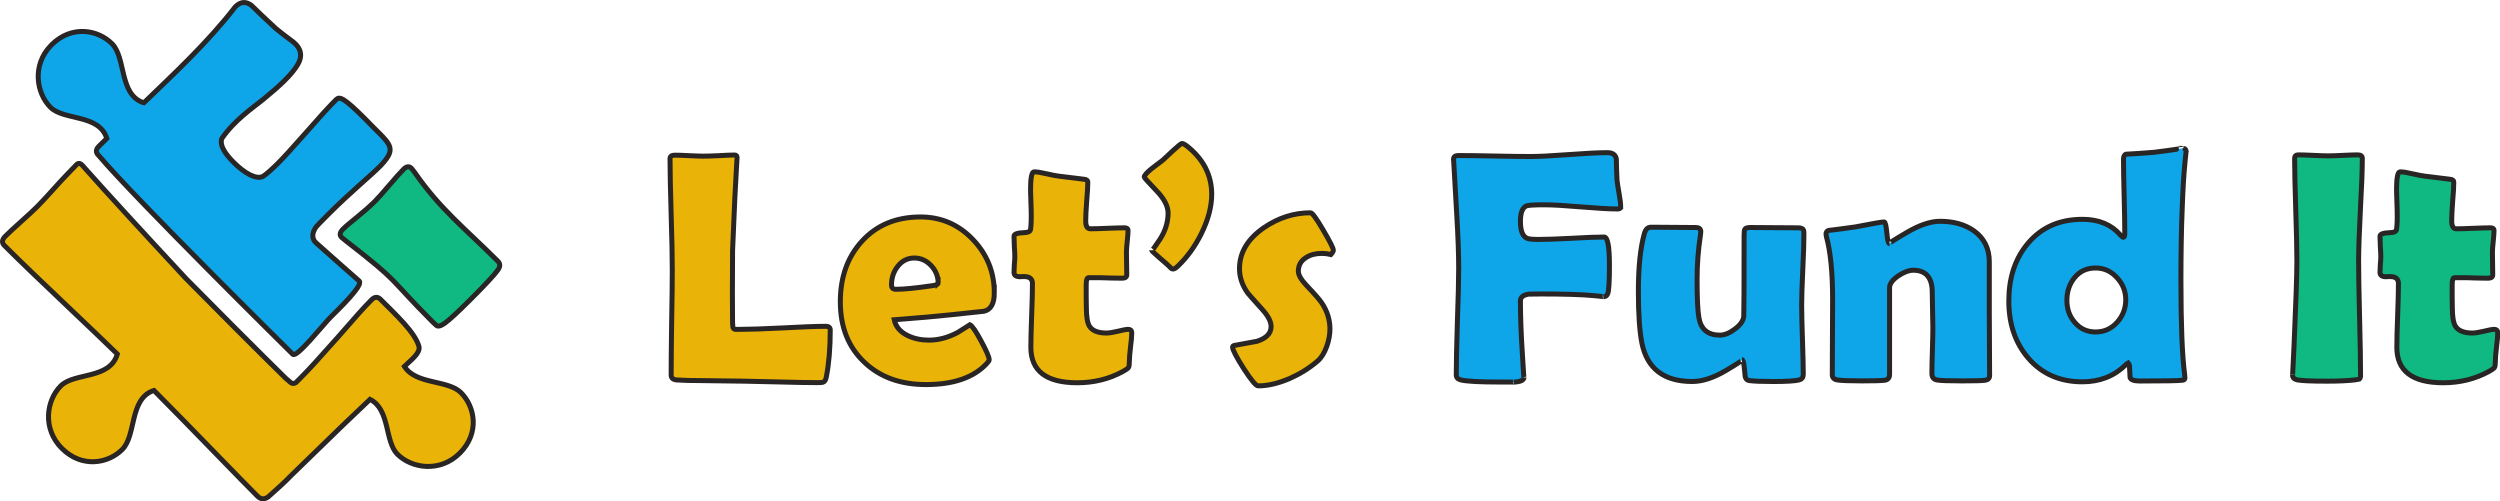 <?xml version="1.0" encoding="UTF-8" standalone="no"?>
<svg
   version="1.1"
   viewBox="0 0 300 60.16"
   id="svg14"
   sodipodi:docname="letsfundit-logo.svg"
   inkscape:version="1.3.2 (091e20e, 2023-11-25)"
   xmlns:inkscape="http://www.inkscape.org/namespaces/inkscape"
   xmlns:sodipodi="http://sodipodi.sourceforge.net/DTD/sodipodi-0.dtd"
   xmlns="http://www.w3.org/2000/svg"
   xmlns:svg="http://www.w3.org/2000/svg">
  <defs
     id="defs14" />
  <sodipodi:namedview
     id="namedview14"
     pagecolor="#505050"
     bordercolor="#eeeeee"
     borderopacity="1"
     inkscape:showpageshadow="0"
     inkscape:pageopacity="0"
     inkscape:pagecheckerboard="0"
     inkscape:deskcolor="#505050"
     inkscape:zoom="2"
     inkscape:cx="137.5"
     inkscape:cy="33.75"
     inkscape:window-width="1920"
     inkscape:window-height="1011"
     inkscape:window-x="0"
     inkscape:window-y="0"
     inkscape:window-maximized="1"
     inkscape:current-layer="svg14" />
  <title
     id="title1">Let's Fund It</title>
  <path
     d="m 97.958,45.914 q -1.655,0 -4.312,-0.077 -3.464,-0.077 -4.312,-0.096 l -5.755,-0.077 q -0.866,0.019 -2.483,-0.077 -0.558,-0.096 -0.558,-0.597 0,-2.098 0.058,-6.275 0.077,-4.196 0.077,-6.294 0,-2.233 -0.135,-6.679 -0.135,-4.466 -0.135,-6.698 0,-0.423 0.577,-0.423 0.577,0 1.713,0.058 1.154,0.058 1.713,0.058 0.635,0 1.886,-0.058 1.251,-0.077 1.886,-0.077 0.289,0 0.269,0.366 l -0.019,0.25 q -0.231,3.618 -0.52,10.875 l -0.019,5.081 q 0,2.464 0.019,3.599 0.019,0.231 0.039,0.462 0.019,0.231 0.289,0.289 0.019,0 0.5,0 1.732,0 5.177,-0.173 3.464,-0.193 5.196,-0.193 0.52,0 0.52,0.443 0,3.291 -0.481,5.678 -0.096,0.5 -0.404,0.597 -0.096,0.039 -0.789,0.039 z"
     id="path1"
     style="fill:#eab308;stroke:#292524;stroke-width:0.6" />
  <path
     d="m 119.317,35.139 q 0,1.944 -1.251,2.214 -0.212,0.038 -3.984,0.423 -2.271,0.25 -6.775,0.597 0.269,1.251 1.636,1.905 1.116,0.539 2.541,0.539 1.713,0 3.445,-0.924 0.731,-0.462 1.463,-0.924 0.404,0.193 1.347,1.963 0.962,1.771 0.962,2.252 0,0.135 -0.289,0.443 -2.348,2.522 -7.294,2.522 -4.581,0 -7.391,-2.676 -2.888,-2.714 -2.888,-7.256 0,-4.427 2.579,-7.256 2.656,-2.926 7.044,-2.926 3.695,0 6.275,2.695 2.579,2.695 2.579,6.41 z m -6.737,-1.174 q 0,-1.193 -0.847,-2.098 -0.847,-0.905 -2.021,-0.905 -1.212,0 -2.002,1.02 -0.731,0.943 -0.731,2.214 0,0.52 0.539,0.52 1.424,0 4.427,-0.443 0.635,-0.096 0.635,-0.308 z"
     id="path2"
     style="fill:#eab308;stroke:#292524;stroke-width:0.6" />
  <path
     d="m 135.809,39.947 q 0,0.577 -0.154,1.751 -0.135,1.174 -0.135,1.732 0,0.539 -0.116,0.693 -0.116,0.154 -0.635,0.443 -2.483,1.366 -5.504,1.366 -5.562,0 -5.562,-4.254 0,-1.27 0.096,-3.811 0.096,-2.56 0.096,-3.83 0,-0.847 -0.982,-0.847 -0.077,0 -0.25,0 -0.173,0.019 -0.25,0.019 -0.731,0 -0.731,-0.52 0,-0.308 0.039,-0.943 0.058,-0.635 0.058,-0.943 0,-0.404 -0.058,-1.231 -0.039,-0.828 -0.039,-1.231 0,-0.385 1.231,-0.423 0.693,-0.019 0.751,-0.385 0.116,-0.731 0.077,-2.31 -0.077,-2.483 -0.077,-2.368 0,-2.233 0.423,-2.233 0.52,0 1.482,0.231 1.097,0.25 1.52,0.289 0.982,0.135 2.965,0.366 0.481,0.039 0.481,0.327 0,0.77 -0.135,2.329 -0.116,1.559 -0.116,2.348 0,0.943 0.558,0.943 0.674,0 2.04,-0.058 1.366,-0.058 2.059,-0.058 0.423,0 0.423,0.289 0,0.443 -0.096,1.328 -0.096,0.885 -0.096,1.328 0,0.462 0.019,1.347 0.019,0.885 0.019,1.347 0,0.404 -0.558,0.404 -0.385,0 -1.289,-0.019 -0.905,-0.039 -1.289,-0.039 h -1.443 q -0.289,0 -0.289,0.847 0,0.462 0,1.366 0.019,0.924 0.019,1.366 0,1.617 0.366,2.233 0.52,0.828 2.04,0.828 0.481,0 1.366,-0.212 0.905,-0.231 1.27,-0.231 0.404,0 0.404,0.423 z"
     id="path3"
     style="fill:#eab308;stroke:#292524;stroke-width:0.6" />
  <path
     d="m 145.404,23.315 q 0,2.175 -1.212,4.658 -1.116,2.291 -2.81,3.926 -0.385,0.385 -0.616,0.385 -0.193,0 -0.404,-0.269 -0.116,-0.135 -1.193,-1.058 -0.962,-0.828 -0.962,-0.924 0,0.193 0.982,-1.308 0.982,-1.52 0.982,-3.156 0,-1.251 -1.443,-2.733 -1.424,-1.501 -1.424,-1.578 0,-0.308 0.962,-1.077 0.635,-0.481 1.27,-0.962 0.597,-0.558 1.174,-1.097 0.982,-0.905 1.116,-0.905 0.193,0 0.558,0.269 3.021,2.368 3.021,5.832 z"
     id="path4"
     style="fill:#eab308;stroke:#292524;stroke-width:0.6" />
  <path
     d="m 159.997,30.022 q 0,0.193 -0.289,0.52 -0.539,-0.135 -1.077,-0.135 -1.135,0 -1.905,0.5 -0.924,0.577 -0.924,1.636 0,0.674 0.982,1.713 1.482,1.559 1.828,2.098 0.982,1.463 0.982,3.137 0,0.982 -0.385,2.079 -0.443,1.212 -1.116,1.771 -1.424,1.231 -3.329,2.079 -2.059,0.885 -3.792,0.885 -0.385,0 -1.732,-2.079 -1.328,-2.098 -1.328,-2.56 0,-0.173 0.212,-0.212 1.347,-0.25 2.714,-0.5 1.694,-0.539 1.694,-1.771 0,-0.847 -0.982,-1.963 -1.751,-1.944 -1.828,-2.059 -0.982,-1.385 -0.982,-2.926 0,-2.888 2.926,-4.909 2.618,-1.79 5.601,-1.79 0.308,0 1.52,2.079 1.212,2.059 1.212,2.406 z"
     id="path5"
     style="fill:#eab308;stroke:#292524;stroke-width:0.6" />
  <path
     d="m 194.48,24.864 q 0,0.212 -0.385,0.212 -1.443,0 -4.389,-0.25 -2.926,-0.25 -4.389,-0.25 -1.848,0 -2.156,0.135 -0.712,0.327 -0.712,1.848 0,1.828 0.924,2.079 0.385,0.096 1.174,0.096 1.328,0 3.965,-0.135 2.656,-0.154 3.984,-0.154 0.635,0 0.635,3.387 0,2.945 -0.212,3.426 -0.135,0.347 -0.52,0.347 0.25,0 -1.212,-0.135 -2.059,-0.193 -6.236,-0.193 -1.347,0 -1.52,0.019 -0.982,0.154 -0.982,0.828 0,2.733 0.231,6.294 0.193,3.214 0.193,2.868 0,0.5 -1.212,0.577 0.327,-0.019 -1.713,-0.019 -3.599,0 -4.639,-0.25 -0.558,-0.135 -0.558,-0.597 0,-2.137 0.135,-6.41 0.154,-4.292 0.154,-6.429 0,-2.541 -0.231,-6.39 -0.346,-5.947 -0.366,-6.39 l -0.018,-0.231 q -0.019,-0.481 0.577,-0.481 1.424,0 4.292,0.058 2.888,0.058 4.331,0.058 1.54,0 4.62,-0.231 3.098,-0.231 4.639,-0.231 0.962,0 1.077,0.789 0,0.828 0.077,2.483 0.038,0.423 0.25,1.636 0.193,1.058 0.193,1.636 z"
     id="path6"
     style="fill:#0ea5e9;stroke:#292524;stroke-width:0.6" />
  <path
     d="m 216.469,28.093 q 0,1.424 -0.135,4.273 -0.135,2.849 -0.135,4.273 0,1.385 0.096,4.157 0.096,2.772 0.096,4.138 0,0.52 -0.481,0.654 -0.731,0.193 -3.098,0.193 -2.098,0 -2.926,-0.116 -0.366,-0.058 -0.462,-0.462 -0.058,-0.577 -0.116,-1.154 -0.096,-0.885 -0.269,-0.885 0.269,0 -1.944,1.308 -2.214,1.308 -4.023,1.308 -5.1,0 -6.044,-4.6 -0.423,-2.137 -0.423,-6.198 0,-4.389 0.712,-6.929 0.212,-0.789 0.789,-0.789 0.885,0 2.695,0.019 1.809,0.019 2.695,0.019 0.597,0 0.597,0.5 0,0.135 -0.039,0.404 -0.404,2.618 -0.404,5.312 0,3.349 0.212,4.581 0.346,2.117 2.522,2.117 0.847,0 1.828,-0.751 1,-0.751 1.039,-1.559 0.039,-0.712 0.039,-9.662 0,-0.635 0.096,-0.751 0.116,-0.193 0.693,-0.193 0.943,0 2.83,0.019 1.905,0.019 2.849,0.019 0.577,0 0.674,0.289 0.038,0.154 0.038,0.462 z"
     id="path7"
     style="fill:#0ea5e9;stroke:#292524;stroke-width:0.6" />
  <path
     d="m 238.757,45.034 q 0,0.52 -0.539,0.597 -0.539,0.077 -2.81,0.077 -2.425,0 -3.002,-0.116 -0.577,-0.116 -0.577,-0.789 0,-0.905 0.058,-2.733 0.058,-1.828 0.058,-2.753 0,-0.712 -0.039,-2.117 -0.038,-1.424 -0.038,-2.137 0,-2.637 -2.291,-2.637 -0.751,0 -1.751,0.654 -1.077,0.731 -1.077,1.443 v 10.395 q 0,0.635 -0.597,0.712 -0.674,0.077 -2.753,0.077 -2.252,0 -2.926,-0.116 -0.597,-0.096 -0.597,-0.635 0,-1.501 0.018,-4.523 0.019,-3.021 0.019,-4.543 0,-4.793 -0.751,-7.525 -0.039,-0.173 -0.039,-0.289 0,-0.308 0.289,-0.423 1.212,-0.135 3.233,-0.423 3.06,-0.597 3.445,-0.597 0.212,0 0.327,1.308 0.116,1.289 0.327,1.289 -0.212,0 2.059,-1.328 2.291,-1.347 4.003,-1.347 2.445,0 4.08,1.154 1.828,1.328 1.828,3.695 v 6.14 q 0,1.251 0.019,3.753 0.018,2.483 0.018,3.734 z"
     id="path8"
     style="fill:#0ea5e9;stroke:#292524;stroke-width:0.6" />
  <path
     d="m 262.346,18.278 c 0,-0.282 -0.051,0.141 -0.154,1.27 -0.141,1.425 -0.25,3.247 -0.327,5.466 -0.103,2.515 -0.154,5.376 -0.154,8.585 0,5.299 0.148,9.071 0.443,11.314 0.026,0.244 0.039,0.398 0.039,0.462 0,0.141 -0.096,0.225 -0.289,0.25 -0.462,0.064 -2.162,0.096 -5.1,0.096 -0.693,0 -1.091,-0.135 -1.193,-0.404 -0.026,-0.488 -0.051,-0.975 -0.077,-1.463 -0.012,-0.103 -0.064,-0.205 -0.154,-0.308 -0.077,0.039 -0.173,0.116 -0.289,0.231 -1.386,1.36 -3.118,2.04 -5.196,2.04 -2.707,0 -4.876,-0.95 -6.506,-2.849 -1.553,-1.809 -2.329,-4.093 -2.329,-6.852 0,-2.797 0.764,-5.1 2.291,-6.91 1.617,-1.925 3.798,-2.888 6.544,-2.888 1.938,0 3.445,0.616 4.523,1.848 0.18,0.205 0.308,0.308 0.385,0.308 0.115,0 0.173,-0.167 0.173,-0.5 0,-0.988 -0.026,-2.464 -0.077,-4.427 -0.051,-1.963 -0.077,-3.432 -0.077,-4.408 0,-0.372 0.103,-0.584 0.308,-0.635 0.821,-0.038 1.95,-0.115 3.387,-0.231 2.566,-0.321 3.408,-0.479 3.406,-0.481 0.282,0 0.423,0.16 0.423,0.481 z m -7.256,17.691 c 0,-1.013 -0.353,-1.899 -1.058,-2.656 -0.706,-0.77 -1.559,-1.154 -2.56,-1.154 -1.052,0 -1.893,0.385 -2.522,1.154 -0.616,0.757 -0.924,1.668 -0.924,2.733 0,1.039 0.314,1.918 0.943,2.637 0.642,0.77 1.475,1.154 2.502,1.154 1.027,0 1.886,-0.385 2.579,-1.154 0.693,-0.77 1.039,-1.674 1.039,-2.714 z"
     id="path9"
     style="fill:#0ea5e9;stroke:#292524;stroke-width:0.6"
     sodipodi:nodetypes="cccscscsccccscscscsssscccccccscscsccc" />
  <path
     d="m 283.035,31.361 q 0,2.271 0.116,6.833 0.116,4.562 0.116,6.833 0,0.385 -0.173,0.481 -0.039,0.019 -0.5,0.077 -1.251,0.154 -3.349,0.154 -2.81,0 -3.58,-0.154 -0.558,-0.116 -0.558,-0.597 0,0.308 0.173,-3.387 0.346,-7.795 0.346,-10.235 0,-2.059 -0.135,-6.178 -0.135,-4.119 -0.135,-6.178 0,-0.423 0.443,-0.423 0.597,0 1.79,0.058 1.212,0.058 1.809,0.058 0.597,0 1.751,-0.058 1.174,-0.058 1.771,-0.058 0.558,0 0.558,0.423 0,2.059 -0.231,6.178 -0.212,4.119 -0.212,6.178 z"
     fill="#00b04e"
     id="path10"
     style="stroke:#292524;stroke-width:0.6;fill:#10b981" />
  <path
     d="m 299.727,39.947 q 0,0.577 -0.154,1.751 -0.135,1.174 -0.135,1.732 0,0.539 -0.116,0.693 -0.116,0.154 -0.635,0.443 -2.483,1.366 -5.504,1.366 -5.562,0 -5.562,-4.254 0,-1.27 0.096,-3.811 0.096,-2.56 0.096,-3.83 0,-0.847 -0.982,-0.847 -0.077,0 -0.25,0 -0.173,0.019 -0.25,0.019 -0.731,0 -0.731,-0.52 0,-0.308 0.039,-0.943 0.058,-0.635 0.058,-0.943 0,-0.404 -0.058,-1.231 -0.039,-0.828 -0.039,-1.231 0,-0.385 1.231,-0.423 0.693,-0.019 0.751,-0.385 0.116,-0.731 0.077,-2.31 -0.077,-2.483 -0.077,-2.368 0,-2.233 0.423,-2.233 0.52,0 1.482,0.231 1.097,0.25 1.52,0.289 0.982,0.135 2.965,0.366 0.481,0.039 0.481,0.327 0,0.77 -0.135,2.329 -0.116,1.559 -0.116,2.348 0,0.943 0.558,0.943 0.674,0 2.04,-0.058 1.366,-0.058 2.059,-0.058 0.423,0 0.423,0.289 0,0.443 -0.096,1.328 -0.096,0.885 -0.096,1.328 0,0.462 0.019,1.347 0.018,0.885 0.018,1.347 0,0.404 -0.558,0.404 -0.385,0 -1.289,-0.019 -0.905,-0.039 -1.289,-0.039 h -1.443 q -0.289,0 -0.289,0.847 0,0.462 0,1.366 0.019,0.924 0.019,1.366 0,1.617 0.366,2.233 0.52,0.828 2.04,0.828 0.481,0 1.366,-0.212 0.905,-0.231 1.27,-0.231 0.404,0 0.404,0.423 z"
     fill="#00b04e"
     id="path11"
     style="stroke:#292524;stroke-width:0.6;fill:#10b981" />
  <path
     d="m 9.205,19.737 c -0.453,0.453 -1.987,2.048 -2.819,2.999 -0.847,0.936 -1.493,1.629 -1.946,2.082 -0.398,0.398 -1.031,0.985 -1.899,1.763 -0.854,0.764 -1.487,1.352 -1.899,1.763 -0.411,0.411 -0.452,0.784 -0.123,1.112 1.734,1.734 4.383,4.284 7.947,7.655 2.3,2.176 4.077,3.883 5.615,5.376 -0.89,3.059 -5.151,2.183 -6.792,3.823 -1.722,1.722 -2.244,5.155 0.162,7.524 2.407,2.369 5.54,1.784 7.222,0.103 1.681,-1.681 0.848,-6.009 3.687,-7.045 0.038,-0.014 0.078,-0.025 0.117,-0.035 2.039,2.06 4.667,4.73 7.027,7.171 3.202,3.284 3.755,3.879 5.385,5.508 0.389,0.389 0.817,0.421 1.289,0.099 1.227,-1.076 2.143,-1.932 2.745,-2.564 l 6.241,-6.06 c 0.425,-0.404 1.914,-1.825 3.239,-3.087 2.421,1.212 1.749,5.046 3.284,6.582 1.722,1.722 5.157,2.242 7.526,-0.164 2.369,-2.407 1.784,-5.54 0.103,-7.222 -1.567,-1.567 -5.43,-0.95 -6.79,-3.155 0.62,-0.612 1.962,-1.58 1.747,-2.384 -0.447,-1.67 -2.787,-3.828 -4.605,-5.652 -0.344,-0.344 -0.703,-0.331 -1.073,0.039 -1.234,1.234 -1.799,1.952 -4.118,4.57 -2.32,2.59 -3.204,3.606 -4.439,4.841 l -0.536,0.536 c -0.237,0.147 -0.451,0.137 -0.645,-0.029 -0.193,-0.166 -0.386,-0.331 -0.579,-0.497 -0.896,-0.868 -4.166,-4.124 -6.079,-6.038 L 22.305,33.412 C 16.875,27.57 12.837,23.167 10.191,20.188 L 9.92,19.876 C 9.65,19.579 9.412,19.531 9.206,19.736 Z"
     fill="#fcbd14"
     id="path12"
     style="stroke:#292524;stroke-width:0.6;fill:#eab308" />
  <path
     d="m 6.107,5.459 c -2.279,2.364 -1.749,5.72 -0.053,7.415 1.624,1.624 5.822,0.779 6.767,3.736 -0.359,0.35 -0.688,0.675 -0.961,0.948 -0.387,0.387 -0.39,0.756 -0.01,1.11 4.429,5.232 22.819,23.378 23.288,23.848 0.469,0.469 3.615,-3.537 4.515,-4.437 0.9,-0.9 3.997,-3.863 3.454,-4.354 -0.543,-0.49 -4.019,-3.522 -5.187,-4.591 -0.511,-0.467 -0.512,-1.145 0.006,-1.899 0.097,-0.127 0.583,-0.628 1.455,-1.501 2.707,-2.707 4.952,-4.509 6.284,-5.841 2.18,-2.324 1.098,-2.533 -1.848,-5.625 -2.585,-2.585 -3.077,-2.721 -3.489,-2.309 -0.861,0.861 -2.092,2.21 -3.695,4.048 -1.606,1.811 -2.491,2.799 -3.351,3.659 -0.511,0.511 -1.394,1.319 -1.717,1.495 -0.79,0.408 -2.151,-0.301 -3.546,-1.696 -1.16,-1.16 -1.634,-2.095 -1.422,-2.807 1.517,-2.239 3.799,-3.761 5.006,-4.744 2.099,-1.717 3.348,-2.925 4.066,-4.069 C 36.385,6.703 36.096,5.78 35.225,5.06 34.162,4.272 33.459,3.728 33.11,3.43 31.798,2.216 30.824,1.296 30.192,0.664 29.515,0.137 28.866,0.184 28.242,0.808 24.942,5.081 20.79,8.935 17.268,12.332 17.222,12.322 17.174,12.308 17.128,12.291 14.29,11.255 15.122,6.927 13.441,5.246 11.76,3.565 8.625,2.98 6.219,5.348 6.181,5.385 6.144,5.422 6.108,5.459 Z"
     fill="#01b3f6"
     id="path13"
     style="stroke:#292524;stroke-width:0.6;fill:#0ea5e9" />
  <path
     d="m 59.757,31.361 c 0.288,0.288 0.279,0.639 -0.025,1.054 -0.407,0.572 -1.467,1.714 -3.179,3.426 -1.727,1.727 -2.64,2.558 -3.211,2.965 -0.372,0.262 -0.655,0.367 -0.85,0.316 -0.084,-0.026 -0.304,-0.217 -0.66,-0.574 -5.466,-5.493 -3.63,-4.444 -10.365,-9.672 -0.248,-0.191 -0.407,-0.32 -0.475,-0.389 -0.274,-0.274 -0.217,-0.606 0.172,-0.994 0.403,-0.403 0.819,-0.737 1.722,-1.475 0.917,-0.753 1.584,-1.337 2.002,-1.755 0.417,-0.417 1.009,-1.077 1.775,-1.981 0.766,-0.903 1.358,-1.564 1.775,-1.981 0.345,-0.345 0.655,-0.381 0.93,-0.107 0.055,0.055 0.173,0.197 0.348,0.434 3.123,4.515 6.032,6.723 10.045,10.735 z"
     fill="#00b04e"
     id="path14"
     style="stroke:#292524;stroke-width:0.6;fill:#10b981" />
</svg>
